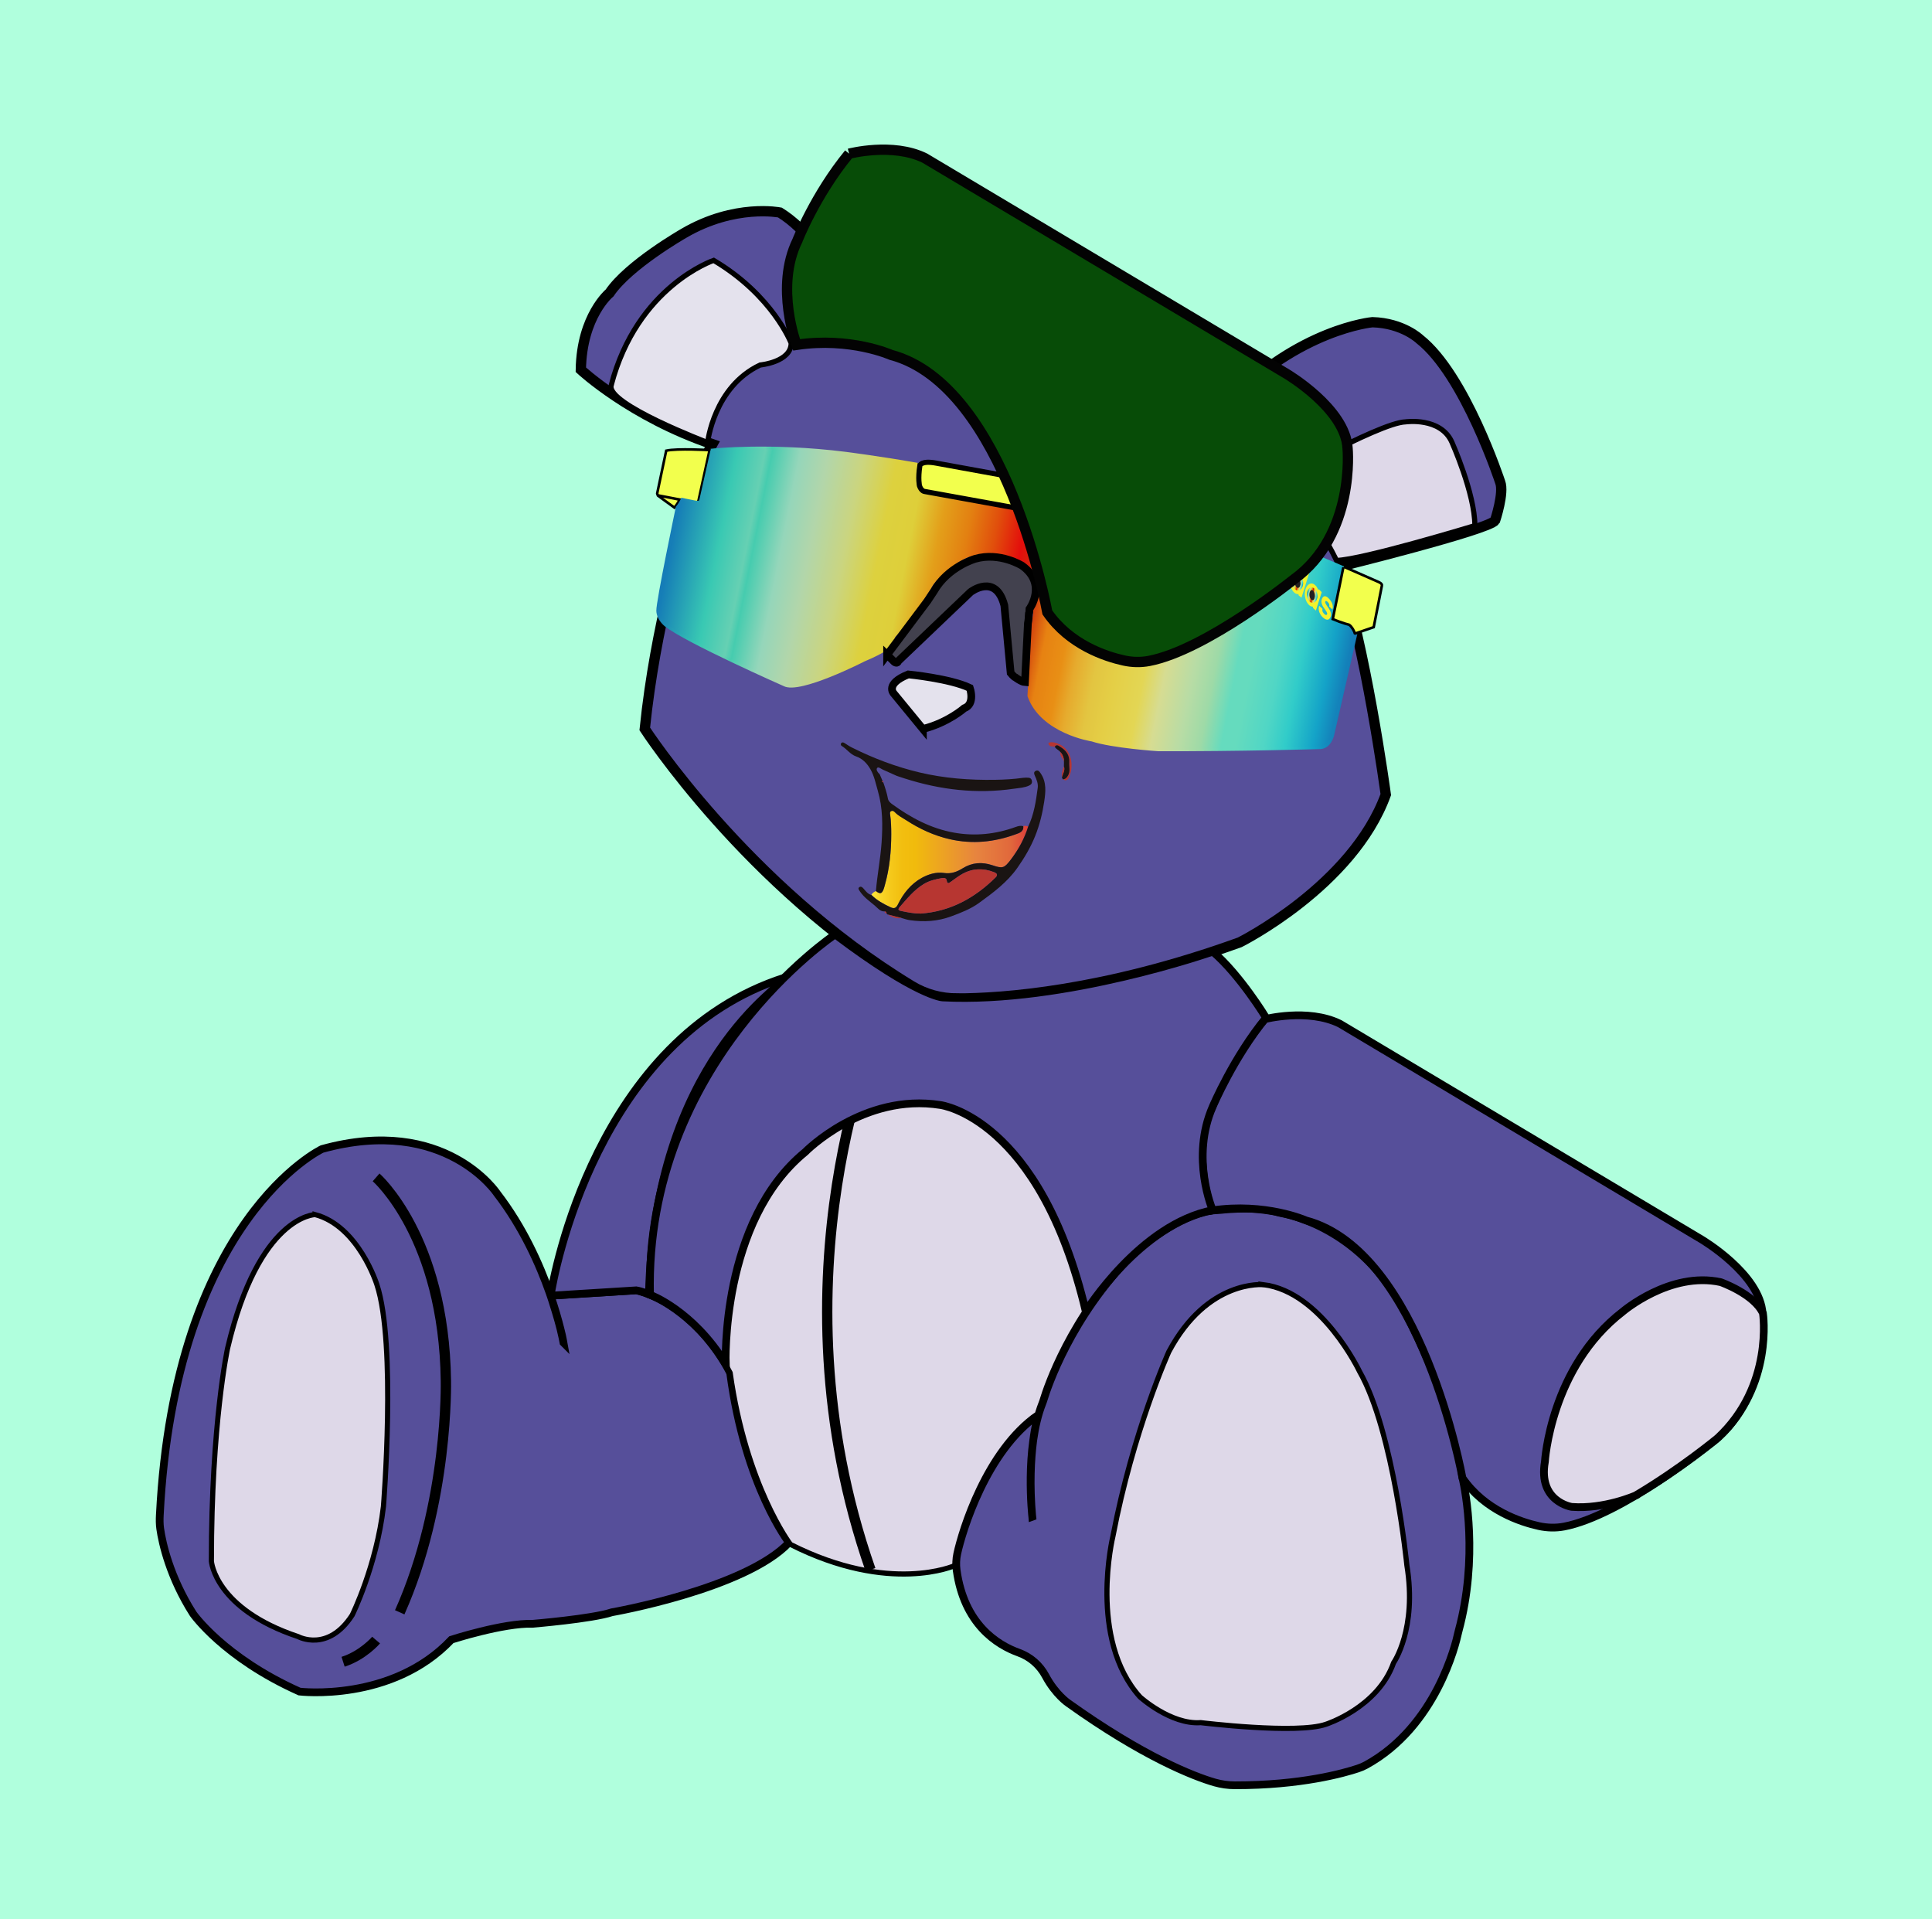 <?xml version="1.0" encoding="UTF-8"?><svg id="Layer_2" xmlns="http://www.w3.org/2000/svg" xmlns:xlink="http://www.w3.org/1999/xlink" viewBox="0 0 750 745"><defs><style>.cls-1,.cls-2,.cls-3,.cls-4,.cls-5,.cls-6,.cls-7,.cls-8,.cls-9,.cls-10,.cls-11,.cls-12{stroke-miterlimit:10;}.cls-1,.cls-5,.cls-7,.cls-9,.cls-10,.cls-11,.cls-12{stroke:#000;}.cls-1,.cls-9,.cls-10{fill:none;}.cls-1,.cls-11,.cls-12{stroke-width:3px;}.cls-2{stroke:url(#New_Gradient_Swatch_1-5);}.cls-2,.cls-3,.cls-4{fill:#231f20;}.cls-3{stroke:url(#New_Gradient_Swatch_1-4);}.cls-4{stroke:url(#New_Gradient_Swatch_1-3);}.cls-13{fill:#f3f32c;}.cls-14,.cls-12{fill:#e4e2ed;}.cls-15{fill:#b73631;}.cls-16{fill:#b0ffdd;}.cls-17{fill:#ded8e8;}.cls-18{fill:#1a1413;}.cls-19{fill:#564f9a;}.cls-5,.cls-7{fill:#f2ff4d;}.cls-5,.cls-9{stroke-width:2px;}.cls-6{fill:#074c07;stroke:#030303;}.cls-6,.cls-10{stroke-width:4px;}.cls-8{fill:url(#New_Gradient_Swatch_1);stroke:url(#New_Gradient_Swatch_1-2);}.cls-20{fill:#9274ff;opacity:0;}.cls-11{fill:#42414e;}.cls-21{fill:url(#Orange__Yellow);}</style><linearGradient id="Orange__Yellow" x1="338.28" y1="333.62" x2="399.14" y2="333.62" gradientTransform="matrix(1, 0, 0, 1, 0, 0)" gradientUnits="userSpaceOnUse"><stop offset="0" stop-color="#ffe73b"/><stop offset=".04" stop-color="#fbda2d"/><stop offset=".12" stop-color="#f5c91b"/><stop offset=".2" stop-color="#f2be0f"/><stop offset=".28" stop-color="#f1bb0c"/><stop offset=".67" stop-color="#e7843f"/><stop offset=".89" stop-color="#e1683c"/><stop offset="1" stop-color="#dd3e3a"/></linearGradient><linearGradient id="New_Gradient_Swatch_1" x1="239.35" y1="301.65" x2="507.56" y2="301.65" gradientTransform="translate(84.12 -133.84) rotate(11.18)" gradientUnits="userSpaceOnUse"><stop offset="0" stop-color="#147ab7"/><stop offset=".07" stop-color="#39c9b3"/><stop offset=".11" stop-color="#66d0b3"/><stop offset=".12" stop-color="#46ccaf"/><stop offset=".16" stop-color="#95d6ba"/><stop offset=".2" stop-color="#b2d6aa"/><stop offset=".25" stop-color="#cad580"/><stop offset=".3" stop-color="#ddd13e"/><stop offset=".34" stop-color="#decf3a"/><stop offset=".38" stop-color="#e39f1a"/><stop offset=".42" stop-color="#e38011"/><stop offset=".46" stop-color="#e14f0c"/><stop offset=".5" stop-color="#e30d0c"/><stop offset=".53" stop-color="#cc310d"/><stop offset=".56" stop-color="#e78212"/><stop offset=".59" stop-color="#e88f15"/><stop offset=".61" stop-color="#e6aa2d"/><stop offset=".64" stop-color="#e3c541"/><stop offset=".67" stop-color="#e4cf46"/><stop offset=".71" stop-color="#e3d654"/><stop offset=".74" stop-color="#d6dc92"/><stop offset=".78" stop-color="#b8dca5"/><stop offset=".81" stop-color="#9edaa7"/><stop offset=".84" stop-color="#65dbbe"/><stop offset=".86" stop-color="#65dbbe"/><stop offset=".9" stop-color="#50d6c5"/><stop offset=".93" stop-color="#31ccc9"/><stop offset=".97" stop-color="#14a3c8"/><stop offset="1" stop-color="#147ab7"/></linearGradient><linearGradient id="New_Gradient_Swatch_1-2" x1="238.85" x2="508.07" xlink:href="#New_Gradient_Swatch_1"/><linearGradient id="New_Gradient_Swatch_1-3" x1="479.41" y1="271.94" x2="483.68" y2="271.94" xlink:href="#New_Gradient_Swatch_1"/><linearGradient id="New_Gradient_Swatch_1-4" x1="485.8" y1="275.45" x2="490.1" y2="275.45" xlink:href="#New_Gradient_Swatch_1"/><linearGradient id="New_Gradient_Swatch_1-5" x1="472.81" y1="269.47" x2="476.99" y2="269.47" xlink:href="#New_Gradient_Swatch_1"/></defs><g id="background-layers"><rect class="cls-16" width="750" height="745"/></g><g id="background_-purple"><rect class="cls-20" x="0" width="750" height="745"/></g><g id="phantom-ted"><path class="cls-19" d="M371.51,387.59c17.4-.03,56.83-2.66,109.77-21.81,0,0,43.81-21.88,56.68-57.34,0,0-8.05-59.46-18.51-88.38,0,0,58.69-14.48,60.95-18.03,0,0,3.6-10.8,1.96-14.89,0,0-13.64-41.62-31.25-55.48,0,0-6.5-6.27-18.33-6.59,0,0-28.52,2.52-56.66,31.81,0,0-15.79-20.49-39.45-27.11,0,0-41.27-14.78-102.07,.65,0,0-10.67-34.72-31.83-47.92,0,0-17.46-3.54-37.27,8.04,0,0-21.46,12.23-28.85,23.17,0,0-10.84,8.9-11.17,29.81,0,0,19.48,18.16,51.06,28.9,0,0-10.15,17.96-10.15,22.93,0,0-1.56,8.95-1.04,12.43,0,0-10.9,34.46-15.05,75.17,0,0,39.45,60.88,103.65,99.79,5.25,3.18,11.35,4.84,17.56,4.83"/><path class="cls-10" d="M371.51,387.59c17.4-.03,56.83-2.66,109.77-21.81,0,0,43.81-21.88,56.68-57.34,0,0-8.05-59.46-18.51-88.38,0,0,58.69-14.48,60.95-18.03,0,0,3.6-10.8,1.96-14.89,0,0-13.64-41.62-31.25-55.48,0,0-6.5-6.27-18.33-6.59,0,0-28.52,2.52-56.66,31.81,0,0-15.79-20.49-39.45-27.11,0,0-41.27-14.78-102.07,.65,0,0-10.67-34.72-31.83-47.92,0,0-17.46-3.54-37.27,8.04,0,0-21.46,12.23-28.85,23.17,0,0-10.84,8.9-11.17,29.81,0,0,19.48,18.16,51.06,28.9,0,0-10.15,17.96-10.15,22.93,0,0-1.56,8.95-1.04,12.43,0,0-10.9,34.46-15.05,75.17,0,0,39.45,60.88,103.65,99.79,5.25,3.18,11.35,4.84,17.56,4.83Z"/><path class="cls-19" d="M218.76,521.19s-5.64-31.76-25.78-57.89c0,0-20.14-30.55-67.96-17.29,0,0-57.14,26.87-62.98,142.12-.09,1.74-.09,3.49,.15,5.22,.79,5.66,3.77,18.94,12.78,33.07,0,0,11.89,17.07,41.31,30.2,0,0,35.85,4.29,58.95-20.15,0,0,20.23-6.53,31.5-6.16,0,0,23.05-1.9,30.82-4.48,0,0,51.73-9.03,68.77-27.04,0,0-17.03-21.78-22.86-65.81,0,0-12.17-25.8-36.38-32.12l-33.34,2.1s3.86,11.44,5.01,18.22"/><path class="cls-1" d="M218.76,521.19s-5.64-31.76-25.78-57.89c0,0-20.14-30.55-67.96-17.29,0,0-57.14,26.87-62.98,142.12-.09,1.74-.09,3.49,.15,5.22,.79,5.66,3.77,18.94,12.78,33.07,0,0,11.89,17.07,41.31,30.2,0,0,35.85,4.29,58.95-20.15,0,0,20.23-6.53,31.5-6.16,0,0,23.05-1.9,30.82-4.48,0,0,51.73-9.03,68.77-27.04,0,0-17.03-21.78-22.86-65.81,0,0-12.17-25.8-36.38-32.12l-33.34,2.1s3.86,11.44,5.01,18.22Z"/><path class="cls-17" d="M281.89,530.03s-7.69-60.53,44.47-93.26c0,0,22.42-14.15,42.68-6.64,0,0,35.29,5.07,52.54,79.26,0,0-11.35,15.4-18.76,40.51,0,0-22.01,10.58-32.15,57.8,0,0-25.11,11.37-63.8-8.2,0,0-17.23-22.6-23.42-66.61l-1.55-2.86Z"/><path class="cls-9" d="M281.89,530.03s-7.69-60.53,44.47-93.26c0,0,22.42-14.15,42.68-6.64,0,0,35.29,5.07,52.54,79.26,0,0-11.35,15.4-18.76,40.51,0,0-22.01,10.58-32.15,57.8,0,0-25.11,11.37-63.8-8.2,0,0-17.23-22.6-23.42-66.61l-1.55-2.86Z"/><path class="cls-19" d="M400.73,588.77s-3-26.42,3.89-43.98c.2-.5,.38-.99,.53-1.51,1.41-4.65,10.48-32.09,34.54-56.36,.34-.34,.69-.68,1.06-.99,3.18-2.77,18.54-15.57,31.45-16.16,.56-.02,1.12-.05,1.68-.11,3.05-.32,14.59-1.32,21.99,.87,.63,.19,1.27,.34,1.92,.46,5.32,1.01,30.54,7.19,46.62,36.33,0,0,19.7,35.96,23.09,64.75,.07,.64,.17,1.27,.31,1.9,1.1,4.96,6.1,30.72-1.57,59.08-.08,.3-.15,.59-.22,.89-.82,3.87-8.43,36.26-35.77,51.21-.99,.54-2.04,.98-3.12,1.34-5.29,1.76-22.05,6.55-47.77,6.51-2.62,0-5.22-.37-7.73-1.08-8.21-2.34-27.96-10.09-56.94-30.81,0,0-4.92-3.28-8.81-10.57-2.21-4.14-5.88-7.4-10.42-9.03-8.38-3.02-21.19-11.04-24.09-32.02-.29-2.13-.21-4.29,.24-6.39,1.89-8.69,11.24-39.9,31.41-53.87,0,0-4.51,14.48-2.3,39.55"/><path class="cls-1" d="M400.73,588.77s-3-26.42,3.89-43.98c.2-.5,.38-.99,.53-1.51,1.41-4.65,10.48-32.09,34.54-56.36,.34-.34,.69-.68,1.06-.99,3.18-2.77,18.54-15.57,31.45-16.16,.56-.02,1.12-.05,1.68-.11,3.05-.32,14.59-1.32,21.99,.87,.63,.19,1.27,.34,1.92,.46,5.32,1.01,30.54,7.19,46.62,36.33,0,0,19.7,35.96,23.09,64.75,.07,.64,.17,1.27,.31,1.9,1.1,4.96,6.1,30.72-1.57,59.08-.08,.3-.15,.59-.22,.89-.82,3.87-8.43,36.26-35.77,51.21-.99,.54-2.04,.98-3.12,1.34-5.29,1.76-22.05,6.55-47.77,6.51-2.62,0-5.22-.37-7.73-1.08-8.21-2.34-27.96-10.09-56.94-30.81,0,0-4.92-3.28-8.81-10.57-2.21-4.14-5.88-7.4-10.42-9.03-8.38-3.02-21.19-11.04-24.09-32.02-.29-2.13-.21-4.29,.24-6.39,1.89-8.69,11.24-39.9,31.41-53.87,0,0-4.51,14.48-2.3,39.55Z"/><path class="cls-12" d="M358.27,282.97l-11.36-13.83s-3.44-3.68,5.68-7.35c0,0,16.24,1.57,23.91,5.25,0,0,2.19,6.3-2.19,7.88,0,0-6.32,5.6-16.04,8.05Z"/><path class="cls-14" d="M237.24,149.63c10.07-38.59,39.81-48.56,39.81-48.56,22.99,13.62,30.07,32.14,30.07,32.14,0,7.34-12.02,8.47-12.02,8.47-18.04,8.47-20.4,30.09-20.4,30.09,0,0-39.34-14.9-37.45-22.15"/><path class="cls-9" d="M237.24,149.63c10.07-38.59,39.81-48.56,39.81-48.56,22.99,13.62,30.07,32.14,30.07,32.14,0,7.34-12.02,8.47-12.02,8.47-18.04,8.47-20.4,30.09-20.4,30.09,0,0-39.34-14.9-37.45-22.15Z"/><path d="M521.07,192.29c-3,.24-17.3,1.86-25.63,10.93-.21,.23-.05,.59,.27,.6,3.24,.12,16.06-.15,25.56-11.16,.13-.16,0-.4-.2-.38"/><path class="cls-17" d="M490.54,498.68s-21.71-2.31-36.79,26c0,0-13.87,30.63-21.71,71.65,0,0-9.7,39.87,10.5,62.37,0,0,11.96,10.84,23.58,9.98,0,0,37.37,4.58,48.61,.63,0,0,20.11-6.43,26.26-23.86,0,0,9.19-13.07,5.15-37.87,0,0-5.14-51.98-18.35-75.18,0,0-14.68-30.9-37.26-33.73"/><path class="cls-9" d="M490.54,498.68s-21.71-2.31-36.79,26c0,0-13.87,30.63-21.71,71.65,0,0-9.7,39.87,10.5,62.37,0,0,11.96,10.84,23.58,9.98,0,0,37.37,4.58,48.61,.63,0,0,20.11-6.43,26.26-23.86,0,0,9.19-13.07,5.15-37.87,0,0-5.14-51.98-18.35-75.18,0,0-14.68-30.9-37.26-33.73Z"/><path class="cls-17" d="M122.32,471.47s-21.84,.25-33.97,51.9c0,0-6.29,28.84-6.29,82.65,0,0,1.35,18.51,33.69,29.27,0,0,11.54,6.29,20.97-8.35,0,0,9.43-19.06,12.13-42.16,0,0,5.09-63.1-2.55-86.15,0,0-7.08-22.68-23.98-27.17"/><path class="cls-9" d="M122.32,471.47s-21.84,.25-33.97,51.9c0,0-6.29,28.84-6.29,82.65,0,0,1.35,18.51,33.69,29.27,0,0,11.54,6.29,20.97-8.35,0,0,9.43-19.06,12.13-42.16,0,0,5.09-63.1-2.55-86.15,0,0-7.08-22.68-23.98-27.17Z"/><path class="cls-10" d="M146,457.02s26.38,22.96,27.09,79.01c0,0,1.1,47.27-17.92,89.82"/><path class="cls-10" d="M146,636.63s-4.99,5.9-12.81,8.42"/><path class="cls-19" d="M214.18,502.91c-.22,.01-.39-.16-.36-.37,1.04-6.95,17.56-99.77,91.04-123.15,.02,0,1.26-.27,1.24-.25-2.66,3.11-51.97,33.4-54.18,123.21,0,0-2.87-1.16-4.92-1.48l-32.82,2.04Z"/><path class="cls-1" d="M214.18,502.91c-.22,.01-.39-.16-.36-.37,1.04-6.95,17.56-99.77,91.04-123.15,.02,0,1.26-.27,1.24-.25-2.66,3.11-51.97,33.4-54.18,123.21,0,0-2.87-1.16-4.92-1.48l-32.82,2.04Z"/><path class="cls-10" d="M341.81,396.84s-43.84,98.04-3.88,212.49"/><path class="cls-19" d="M490.78,395.66s16.89-4.44,29.38,1.73l140.3,83.67s22.96,13.51,23.77,28.95c0,0,3.22,33.58-20.95,50.96,0,0-33.99,27.36-56.09,31.59-3.24,.62-6.58,.53-9.8-.18-6.94-1.53-21-6.07-29.66-18.66,0,0-15.76-88-60.71-99.98,0,0-15.74-7.03-36.6-3.88,0,0-8.54-22.38,.3-40.45,0,0,6.89-17.71,20.07-33.76"/><path class="cls-1" d="M490.78,395.66s16.89-4.44,29.38,1.73l140.3,83.67s22.96,13.51,23.77,28.95c0,0,3.22,33.58-20.95,50.96,0,0-33.99,27.36-56.09,31.59-3.24,.62-6.58,.53-9.8-.18-6.94-1.53-21-6.07-29.66-18.66,0,0-15.76-88-60.71-99.98,0,0-15.74-7.03-36.6-3.88,0,0-8.54-22.38,.3-40.45,0,0,6.89-17.71,20.07-33.76Z"/><path class="cls-17" d="M635.01,580.46s-12.15,5.43-24.88,4.47c0,0-13.1-2-10.4-17.51,0,0,2.12-36.63,30.18-58.25,0,0,18.46-15.79,38.08-11.47,0,0,12.97,4.57,16.39,12.09,0,0,4.26,28.11-17.56,48.4,0,0-14.42,11.94-31.81,22.26"/><path class="cls-1" d="M635.01,580.46s-12.15,5.43-24.88,4.47c0,0-13.1-2-10.4-17.51,0,0,2.12-36.63,30.18-58.25,0,0,18.46-15.79,38.08-11.47,0,0,12.97,4.57,16.39,12.09,0,0,4.26,28.11-17.56,48.4,0,0-14.42,11.94-31.81,22.26Z"/><path class="cls-19" d="M324.18,362.73s-73.98,49.33-71.84,139.85c0,0,16.65,6.06,29.38,26.87,0,0-2.07-55.38,30.85-82.27,0,0,22.49-23.04,52.54-18.24,0,0,38.58,4.87,56.39,80.1,0,0,21.05-33.85,49.27-39.29,0,0-8.76-20.29,.04-40.28,0,0,8.15-19.22,20.68-34.4,0,0-10.01-16.52-20.68-25.67,0,0-57.62,20.24-104.88,17.78,0,0-9.82-.36-41.75-24.46"/><path class="cls-1" d="M324.18,362.73s-73.98,49.33-71.84,139.85c0,0,16.65,6.06,29.38,26.87,0,0-2.07-55.38,30.85-82.27,0,0,22.49-23.04,52.54-18.24,0,0,38.58,4.87,56.39,80.1,0,0,21.05-33.85,49.27-39.29,0,0-8.76-20.29,.04-40.28,0,0,8.15-19.22,20.68-34.4,0,0-10.01-16.52-20.68-25.67,0,0-57.62,20.24-104.88,17.78,0,0-9.82-.36-41.75-24.46Z"/><path class="cls-17" d="M490.84,189.53s44.2-25.47,54.84-25.78c0,0,13.63-1.94,17.96,7.94,0,0,8.9,19.92,8.9,32.34,0,0-43.4,13.2-53.71,13.52,0,0-10.2-21.38-21.51-31.26"/><path class="cls-9" d="M490.84,189.53s44.2-25.47,54.84-25.78c0,0,13.63-1.94,17.96,7.94,0,0,8.9,19.92,8.9,32.34,0,0-43.4,13.2-53.71,13.52,0,0-10.2-21.38-21.51-31.26"/><path class="cls-10" d="M521.07,192.29c-3,.24-17.3,1.86-25.63,10.93-.21,.23-.05,.59,.27,.6,3.24,.12,16.06-.15,25.56-11.16,.13-.16,0-.4-.2-.38Z"/></g><g id="Layer_26"><path class="cls-21" d="M338.28,347.4c.33-.79,1.01-1.19,1.77-1.52,1.59,1.23,2.26,1.09,2.95-.65,.21-.54,.35-1.11,.51-1.68,1.82-6.47,2.48-13.07,2.48-19.75,0-2.52-.05-5.04-.42-7.55-.07-.47-.21-1.11,.39-1.4,.67-.32,1.17,.13,1.58,.55,1.2,1.26,2.75,2,4.19,2.93,5.28,3.44,10.88,6.04,17.13,7.45,8.66,1.95,17.05,1.1,25.27-1.87,1.43-.52,3.4-1,3.12-3.25,.66-.18,1.29-.05,1.91,.16-1.44,4.65-3.74,8.88-6.71,12.79-2.59,3.41-3.16,3.59-7.18,2.24-4.05-1.36-7.89-1.08-11.55,1.19-2.18,1.36-4.5,2.23-7.21,1.82-3.13-.48-6.19,.53-8.69,1.91-4.22,2.33-7.2,6.09-9.27,10.36-.72,1.48-1.53,1.63-2.82,1.03-2.71-1.25-5.31-2.66-7.43-4.78Z"/><path class="cls-18" d="M397.23,320.67c.28,2.25-1.7,2.73-3.12,3.25-8.21,2.97-16.6,3.82-25.27,1.87-6.25-1.41-11.84-4.01-17.13-7.45-1.44-.94-2.99-1.68-4.19-2.93-.41-.42-.91-.88-1.58-.55-.6,.29-.46,.93-.39,1.4,.36,2.51,.42,5.02,.42,7.55,0,6.68-.66,13.29-2.48,19.75-.16,.56-.29,1.13-.51,1.68-.69,1.74-1.35,1.88-2.95,.65,.51-6.26,1.75-12.44,2.19-18.71,.48-6.83,.47-13.65-1.46-20.25-.8-2.75-1.35-5.64-2.8-8.22-1.31-2.32-3.07-4.21-5.64-5.1-2.35-.82-3.59-2.91-5.61-4.08-.36-.21-.39-.76-.16-1.06,.31-.41,.81-.34,1.24-.07,.94,.58,1.85,1.24,2.84,1.73,8.38,4.2,17.13,7.52,26.28,9.7,9.63,2.29,19.47,3.03,29.39,2.87,3.63-.06,7.25-.26,10.84-.77,.59-.08,1.21-.06,1.81-.06,.82,0,1.43,.28,1.61,1.15,.19,.9-.15,1.48-.99,1.88-1.85,.89-3.9,.96-5.88,1.25-14.51,2.13-28.67,.46-42.53-3.98-1.02-.33-2.03-.67-3.04-1-1.79-.81-3.57-1.63-5.38-2.41-.75-.33-1.79-1.26-2.25-.63-.52,.71,.28,1.74,1.01,2.42,.37,.86,.73,1.72,1.1,2.58-.27,.34-.22,.54,.27,.52,.72,2.08,1.42,4.17,1.82,6.35,.17,.95,.85,1.56,1.62,2.13,7.25,5.27,15.04,9.47,24.07,11.08,8.16,1.46,16.16,.61,23.92-2.21,.98-.36,1.9-.59,2.91-.31Z"/><path class="cls-18" d="M338.28,347.4c2.12,2.11,4.72,3.53,7.43,4.78,1.29,.59,2.1,.44,2.82-1.03,2.07-4.26,5.06-8.03,9.27-10.36,2.5-1.38,5.56-2.39,8.69-1.91,2.71,.41,5.03-.46,7.21-1.82,3.66-2.28,7.51-2.55,11.55-1.19,4.02,1.35,4.59,1.16,7.18-2.24,2.97-3.91,5.27-8.14,6.71-12.79,2.29-4.76,3.02-9.9,3.71-15.03,.22-1.65-.44-3.19-1.11-4.68-.31-.69-.56-1.42,.28-1.88,.96-.52,1.45,.2,1.92,.87,2.41,3.47,1.98,7.36,1.41,11.12-.68,4.53-1.78,9.01-3.51,13.31-1.75,4.35-4.11,8.34-6.83,12.23-3.98,5.69-9.49,9.76-15.01,13.76-3.16,2.29-6.96,3.77-10.72,5.16-5.26,1.95-10.65,2.28-16.16,1.47-1.05-.15-2.07-.53-3.1-.8-1.81-.46-3.62-.92-5.43-1.38-.15-.14-.3-.29-.45-.43,0-.48-.25-.73-.74-.77-1.77,.06-2.68-1.32-3.79-2.25-2.05-1.71-4.28-3.26-5.78-5.52-.36-.55-.94-1.17-.22-1.66,.65-.44,1.24,.12,1.68,.64,.83,.98,1.61,2.02,2.95,2.41Zm19.23,7.22c11.62-.88,20.98-6.14,28.97-14.03,1-.98,.5-1.61-.58-2.03-4.15-1.62-8.25-1.54-12.18,.6-1.6,.87-3.04,2.02-4.53,3.07-.82,.58-1.47,1.06-1.68-.49-.12-.89-1.04-1.03-1.76-.9-2.5,.43-4.96,.98-7.16,2.33-3.81,2.33-6.5,5.71-9.34,8.95-.94,1.07-.26,1.32,.65,1.51,2.49,.52,5,1.01,7.61,.99Z"/><path class="cls-15" d="M409.48,289.86c-.85-.22-1.95,.14-2.42-.97-.11-.27-.04-.6,.22-.66,.99-.22,1.92-.1,2.91,.23,6.08,2.05,6.65,8.8,4.98,12.78-.45,1.07-.98,2.29-2.6,1.25,.98-.02,1.48-.55,1.98-1.36,1.06-1.72,.39-3.52,.52-5.27,.21-2.77-1.28-4.65-3.55-6.01-.51-.31-1.37-1.1-2.04,0Z"/><path class="cls-18" d="M409.48,289.86c.66-1.1,1.53-.31,2.04,0,2.27,1.36,3.75,3.25,3.55,6.01-.13,1.76,.54,3.55-.52,5.27-.5,.8-1,1.33-1.98,1.36-.11-.25-.23-.5-.34-.75,.32-1.4,1.33-2.69,.78-4.24,0-.57,.01-1.15,.02-1.72,.03-1.44-.36-2.75-1.38-3.84-.59-.83-1.72-1.12-2.18-2.08Z"/><path class="cls-15" d="M344.62,354.98c1.81,.46,3.62,.92,5.43,1.38-2.04,.36-3.79-.3-5.43-1.38Z"/><path class="cls-15" d="M413.02,297.51c.55,1.56-.46,2.84-.78,4.24-.21-1.5,.19-2.89,.78-4.24Z"/><path class="cls-15" d="M411.66,291.94c1.01,1.1,1.4,2.4,1.38,3.84-.25-1.35-1.78-2.28-1.38-3.84Z"/><path class="cls-15" d="M343.42,353.78c.49,.04,.74,.3,.74,.77-.45-.08-.8-.24-.74-.77Z"/><path class="cls-15" d="M342.9,303.64c-.49,.02-.53-.18-.27-.52,.34,.06,.43,.23,.27,.52Z"/><path class="cls-15" d="M357.51,354.62c-2.61,.02-5.11-.46-7.61-.99-.91-.19-1.59-.44-.65-1.51,2.85-3.25,5.54-6.62,9.34-8.95,2.21-1.35,4.66-1.89,7.16-2.33,.72-.13,1.65,.01,1.76,.9,.21,1.55,.86,1.07,1.68,.49,1.49-1.05,2.93-2.2,4.53-3.07,3.92-2.13,8.02-2.22,12.18-.6,1.08,.42,1.57,1.04,.58,2.03-7.99,7.89-17.35,13.15-28.97,14.03Z"/></g><g id="viper-gl_asses-v2"><g><path class="cls-7" d="M275.46,174.72s-12.55-.74-16.84,.22l-3.5,16.59s.07,.45,.27,.84l6.41,4.66s1.65-1.89,1.96-3.11l-8.33-1.63,14.39,2.76s1.15,.21,1.37-.87l4.27-19.46Z"/><path class="cls-8" d="M276.48,174.64s22.44-2.42,51.75,1.25c0,0,13.92,1.77,28.58,4.39,0,0-1.64,7.8,.88,9.85l83.37,15.45s3.12,.83,6.08-8.9c0,0,31.46,4.77,75.1,23.94l-4.27,20.23s1.84,.96,6.47,2.17c0,0,1.3,.86,1.94,3.17l-8.75,38.23s-.83,5.56-4.98,5.85c0,0-31.62,.93-63.04,.83,0,0-17.76-1.17-25.69-3.79,0,0-19.51-2.95-24.56-17.17l.73-13.11c.16,.61,.4-8.17,.56-11.92l.41-3.66s.76-4,.43-4.85c0,0,4.31-5.31,.57-13.96,0,0-6.99-7.89-15.77-7.93,0,0-10.45-2.25-18.75,6.8,0,0-3.5,2.03-2.57,2.51l-1.62,.91s-1.91,2.07-2.18,3.07l-6.62,9.99s-4.88,6.7-7.85,9.39c0,0,4.22,2.37-11.28,8.9,0,0-25.04,12.87-31.02,9.57,0,0-37.8-16.68-45.98-23.12,0,0-2.98-2.19-3.13-5.62s7.57-40.25,7.57-40.25c0,0,1.21-1.37,1.91-3.08l4.97,1s.9,.17,1.72,.09c0,0,.36-.25,.57-1.03l4.22-18.78,.24-.39Z"/><path class="cls-5" d="M357.1,180.7s.43-2.03,6.32-.93l73.61,13.4s5.9,1.04,10.08,3.45c0,0,.07,3.29-4.39,8.68,0,0-.92,.42-1.52,.37l-82.24-14.89s-1.28-.06-2.01-2.18c0,0-.68-2.67,.14-7.9Z"/><path class="cls-11" d="M344.37,254.18l2.79,2.73s1.17,.97,1.54-.3l28.07-26.79s9.77-7.56,13.11,5.17l2.46,26.25s1.25,1.56,1.89,1.74c0,0,2.23,1.72,3.66,1.81l1.15-22.85s.34-1.71,.3-2.85l.07-.85s.2-.31,.24-1.88c0,0,7.05-9.68-2.91-16.8,0,0-8.64-5.38-18.13-2.66,0,0-10.66,3.03-16.1,12.64,0,0-2.09,3.12-2.48,3.75l-15.66,20.89Z"/><path class="cls-7" d="M521.66,219.99l13.45,5.9s1.58,.6,1.34,1.44l-3.18,16.12s-4.17,1.46-7.15,2.45c-.12,.04-.26-.04-.25-.15,.05-.41-1.15-2.65-2.15-3.24,0,0-2.68-.64-6.35-2.19l4.13-20.16"/><g><path class="cls-13" d="M506.22,224.14c.29-.94,.58-1.87,.86-2.8,.05-.16,.09-.17,.18-.09,.32,.27,.65,.54,.97,.81,.07,.06,.09,.1,.05,.23-1.01,3.22-2.01,6.45-3.01,9.59-.03,.11-.06,.12-.13,.06-.33-.29-.67-.57-1.01-.83-.09-.07-.09-.13-.05-.23,.03-.06,.05-.14,.07-.23-.1,0-.2-.02-.29-.02-.88-.05-1.61-.58-2.22-1.55-.4-.64-.65-1.38-.73-2.22-.17-1.64,.24-2.98,1.17-4,.76-.83,1.62-1.05,2.51-.64,.58,.27,1.06,.79,1.43,1.56,.06,.11,.11,.23,.17,.37Z"/><path class="cls-13" d="M511.78,229.09c.06-.12,.06-.33,.14-.35,.08-.02,.17,.13,.25,.22,.28,.27,.56,.55,.84,.82,.06,.06,.07,.1,.04,.19-.72,2.27-1.46,4.59-2.19,6.92-.04,.12-.07,.09-.13,.04-.34-.31-.67-.62-1.01-.93-.07-.06-.09-.12-.05-.22,.03-.07,.05-.16,.08-.24-.05-.04-.1-.04-.15-.04-.87-.04-1.62-.61-2.24-1.67-.38-.65-.62-1.41-.76-2.25-.28-1.69,.21-3.82,1.36-4.67,.87-.64,1.76-.55,2.64,.28,.45,.42,.81,.99,1.09,1.71,.01,.03,.02,.06,.03,.08,.02,.03,.04,.07,.06,.11Z"/><path class="cls-13" d="M500.2,220.18c.04-.11,.07-.21,.09-.3,.02-.09,.05-.1,.11-.07,.36,.19,.72,.38,1.08,.58,.08,.04,.04,.11,.02,.18-.45,1.42-.89,2.82-1.33,4.18-.29,.9-.58,1.78-.86,2.64-.04,.12-.07,.13-.15,.08-.33-.22-.66-.43-1-.62-.1-.06-.11-.11-.06-.23,.03-.06,.04-.12,.07-.2-.08,0-.15,0-.22,.01-.89,.1-1.65-.25-2.28-1-.41-.48-.65-1.05-.79-1.72-.26-1.21,.2-2.87,1.2-3.92,.91-.94,1.88-1.3,2.86-.89,.45,.19,.83,.54,1.12,1.06,.04,.07,.08,.13,.13,.21Z"/><path class="cls-13" d="M512.76,235.73c.19,.18,.39,.36,.58,.54,.05,.04,.07,.08,.05,.17-.12,.44-.05,.86,.18,1.23,.29,.48,.64,.81,1.03,1,.13,.06,.26,.06,.39-.01,.22-.12,.28-.41,.16-.76-.1-.31-.27-.54-.42-.77-.38-.55-.76-1.07-1.13-1.65-.26-.41-.45-.87-.57-1.39-.09-.39-.07-.77,0-1.13,.08-.37,.2-.7,.37-.96,.41-.61,.92-.69,1.48-.43,.42,.2,.81,.57,1.18,.99,.29,.33,.57,.69,.81,1.12,.09,.17,.18,.34,.25,.52,.33,.81,.36,1.56,.15,2.29-.02,.08-.04,.11-.11,.05-.37-.36-.73-.71-1.1-1.06-.05-.05-.07-.1-.05-.17v-.03c.1-.48-.02-.89-.28-1.24-.28-.36-.57-.67-.91-.76-.15-.04-.3,.06-.37,.29-.06,.17-.02,.38,.08,.6,.27,.59,.63,1.03,.96,1.52,.35,.52,.71,1.02,.97,1.66,.16,.4,.24,.81,.23,1.25-.01,.33-.05,.66-.18,.92-.26,.52-.57,.95-1.04,1.01-.41,.05-.81-.06-1.21-.31-.69-.44-1.32-1.05-1.81-1.96-.5-.92-.68-1.82-.4-2.94,.04-.14,.07-.18,.17-.08,.18,.18,.36,.35,.55,.52Z"/><path class="cls-13" d="M512.94,225.89s-.02,.1-.07,.06c0-.06,.02-.09,.07-.06Z"/><path class="cls-13" d="M516.99,231.03c.04,.05,.02,.09,0,.13-.04-.05-.02-.09,0-.13Z"/><path class="cls-4" d="M505.19,227.43c-.27,1.18-1.35,1.58-2.08,1-.76-.61-1.15-1.94-.77-3.13,.38-1.19,1.34-1.65,2.11-1.1,.73,.51,1.19,2.15,.74,3.23Z"/><path class="cls-3" d="M510.77,232.31c-.33,1.25-1.38,1.48-2.07,.82-.76-.72-1.12-2.16-.73-3.39,.38-1.21,1.31-1.53,2.07-.85,.69,.61,1.17,2.25,.73,3.41Z"/><path class="cls-2" d="M499.17,223.37c-.28,1.14-1.36,1.62-2.1,1.23-.79-.42-1.17-1.54-.81-2.62,.37-1.11,1.32-1.71,2.11-1.39,.74,.29,1.24,1.69,.79,2.77Z"/><path class="cls-13" d="M476.41,224.19c.69-1,1.38-2.17,2.06-3.53,.66,.06,1.33,.2,2.02,.44,1.19-.87,2.4-1.82,3.63-2.83-.72,1.79-1.43,3.39-2.14,4.81-.41,.04-.82,.1-1.22,.16,.37-.75,.74-1.55,1.12-2.4-.64,.49-1.27,.95-1.89,1.39-.34-.17-.68-.31-1.01-.43-.39,.73-.77,1.4-1.16,2.02-.47,.11-.93,.24-1.39,.36Z"/><path class="cls-13" d="M484.12,222.82s-.1-.06-.15-.09c0-.02-.03-.03-.05-.03-.05-.02-.11-.03-.13-.07-.05-.03-.05-.03-.11-.09h0s-.05-.08-.09-.1c-.25-.25-.27-.59-.21-.97,.05-.3,.15-.61,.33-.94,.22-.44,.51-.89,.92-1.37,.03-.04,.06-.07,.09-.11,.02-.03,.03-.06,.08-.08h0s.07-.1,.13-.14c.06-.03,.1-.09,.16-.13,.04-.01,.05-.04,.07-.06,.11-.11,.22-.2,.34-.3,0,.02,0,.05,0,.06,0-.01,.01-.04,0-.06,.04-.03,.08-.07,.12-.1,.02-.02,.04-.03,.06-.03,.03,.01,.03-.03,.05-.04l.08-.06s.06-.06,.11-.07c.37-.25,.75-.45,1.13-.58,.45-.16,.88-.24,1.27-.21,.06,.03,.12,.06,.21,.03,.19,.02,.35,.08,.5,.17,.03,.02,.06,.03,.08,.05,.03,0,.03,.03,.05,.05l.05,.04s.06,.02,.06,.05l.03,.03s0,.01,0,.02h0s.02,.02,.02,.03l.03,.02c0,.06,.02,.09,.07,.1h0c.02,.07,0,.17,.1,.19,.14,.26,.21,.57,.18,.92,0,.06-.04,.12-.01,.17-.03,.42-.15,.84-.31,1.25-.08,.2-.08,.2-.28,.19-1.45-.08-2.9-.02-4.32,.17-.14,.02-.13,.02-.17,.13-.14,.39,.01,1.15,.17,1.15,.23,.24,.6,.32,1.06,.32,.32,0,.65-.05,.98-.21,.02-.01,.04-.02,.06-.03,.15-.06,.3-.14,.42-.25,.02-.02,.04-.04,.07-.05,.15-.12,.28-.25,.39-.4,0,0,0,0,0-.02h.02s.06-.06,.09-.1c.01,0,.02,0,.02,0h0s.08,0,.1,.02c.29,.05,.58,.1,.87,.16,.13,.03,0,.1-.01,.15,0,.02-.02,.03-.03,.04v.02s-.03,.06-.07,.08c-.09,.1-.18,.2-.27,.3-.31,.31-.67,.54-1.07,.71-.47,.2-.95,.29-1.43,.3-.45,.02-.87,0-1.27-.07-.19-.03-.37-.09-.54-.14-.01,0-.03,0-.04-.02Z"/><path class="cls-13" d="M485.93,218.84l.04-.04s.05-.05,.08-.07c.13-.06,.24-.17,.37-.24,.21-.12,.42-.21,.63-.27,.04,0,.08-.03,.11-.04,.43-.1,.81-.08,1.08,.12,.32,.23,.37,.63,.27,1.09-.02,.08,0,.19-.07,.25-.07,.06-.17,.02-.26,.02-1.02,.03-2.04,.13-3.05,.29-.12,.02-.11,.02-.06-.09,.08-.16,.19-.32,.31-.48,.11-.15,.25-.3,.41-.43,.05-.04,.11-.06,.13-.11Z"/><path class="cls-13" d="M492.24,222.77c-.01,.17,.09,.3,.31,.38,.26,.1,.53,.11,.8,.14,.06,0,.08,.01,.07,.08-.04,.34-.13,.66-.2,.98-.02,.07-.05,.09-.12,.08-.79-.09-1.55-.27-2.24-.64-.26-.14-.49-.3-.6-.53-.08-.16-.1-.33-.06-.51,.02-.07,.03-.15,.05-.22-.03-.07,.05-.13,.03-.2,.32-.86,.64-1.76,.97-2.68,.03-.08,0-.1-.08-.11-.22-.02-.44-.04-.67-.06-.07,0-.1-.02-.07-.09,.11-.3,.22-.61,.33-.92,.03-.08,.06-.09,.14-.09,.22,.01,.45,.02,.67,.05,.09,.01,.12-.02,.14-.09,.1-.3,.2-.59,.3-.9,.02-.06,.05-.09,.11-.11,.55-.18,1.1-.36,1.65-.52,.13-.04,.26-.07,.39-.11,.11-.04,.09,0,.07,.07-.2,.61-.4,1.22-.6,1.81-.04,.1,0,.13,.09,.14,.36,.06,.72,.15,1.08,.23,.09,.02,.1,.05,.07,.14-.12,.33-.23,.67-.33,1-.03,.08-.06,.09-.14,.07-.37-.1-.74-.19-1.11-.27-.06-.01-.1-.01-.12,.06-.31,.92-.62,1.82-.93,2.68,.02,.05-.03,.1,0,.15Z"/></g></g></g><g id="hat1-armyhat"><path class="cls-6" d="M329.63,59.66s16.9-4.44,29.39,1.73l140.33,83.67s22.97,13.51,23.78,28.95c0,0,3.22,33.58-20.96,50.96,0,0-34,27.36-56.11,31.59-3.24,.62-6.59,.53-9.81-.18-6.94-1.53-21.01-6.07-29.67-18.66,0,0-15.76-88-60.73-99.98,0,0-15.74-7.03-36.61-3.88,0,0-8.54-22.38,.3-40.45,0,0,6.89-17.71,20.08-33.76"/></g></svg>